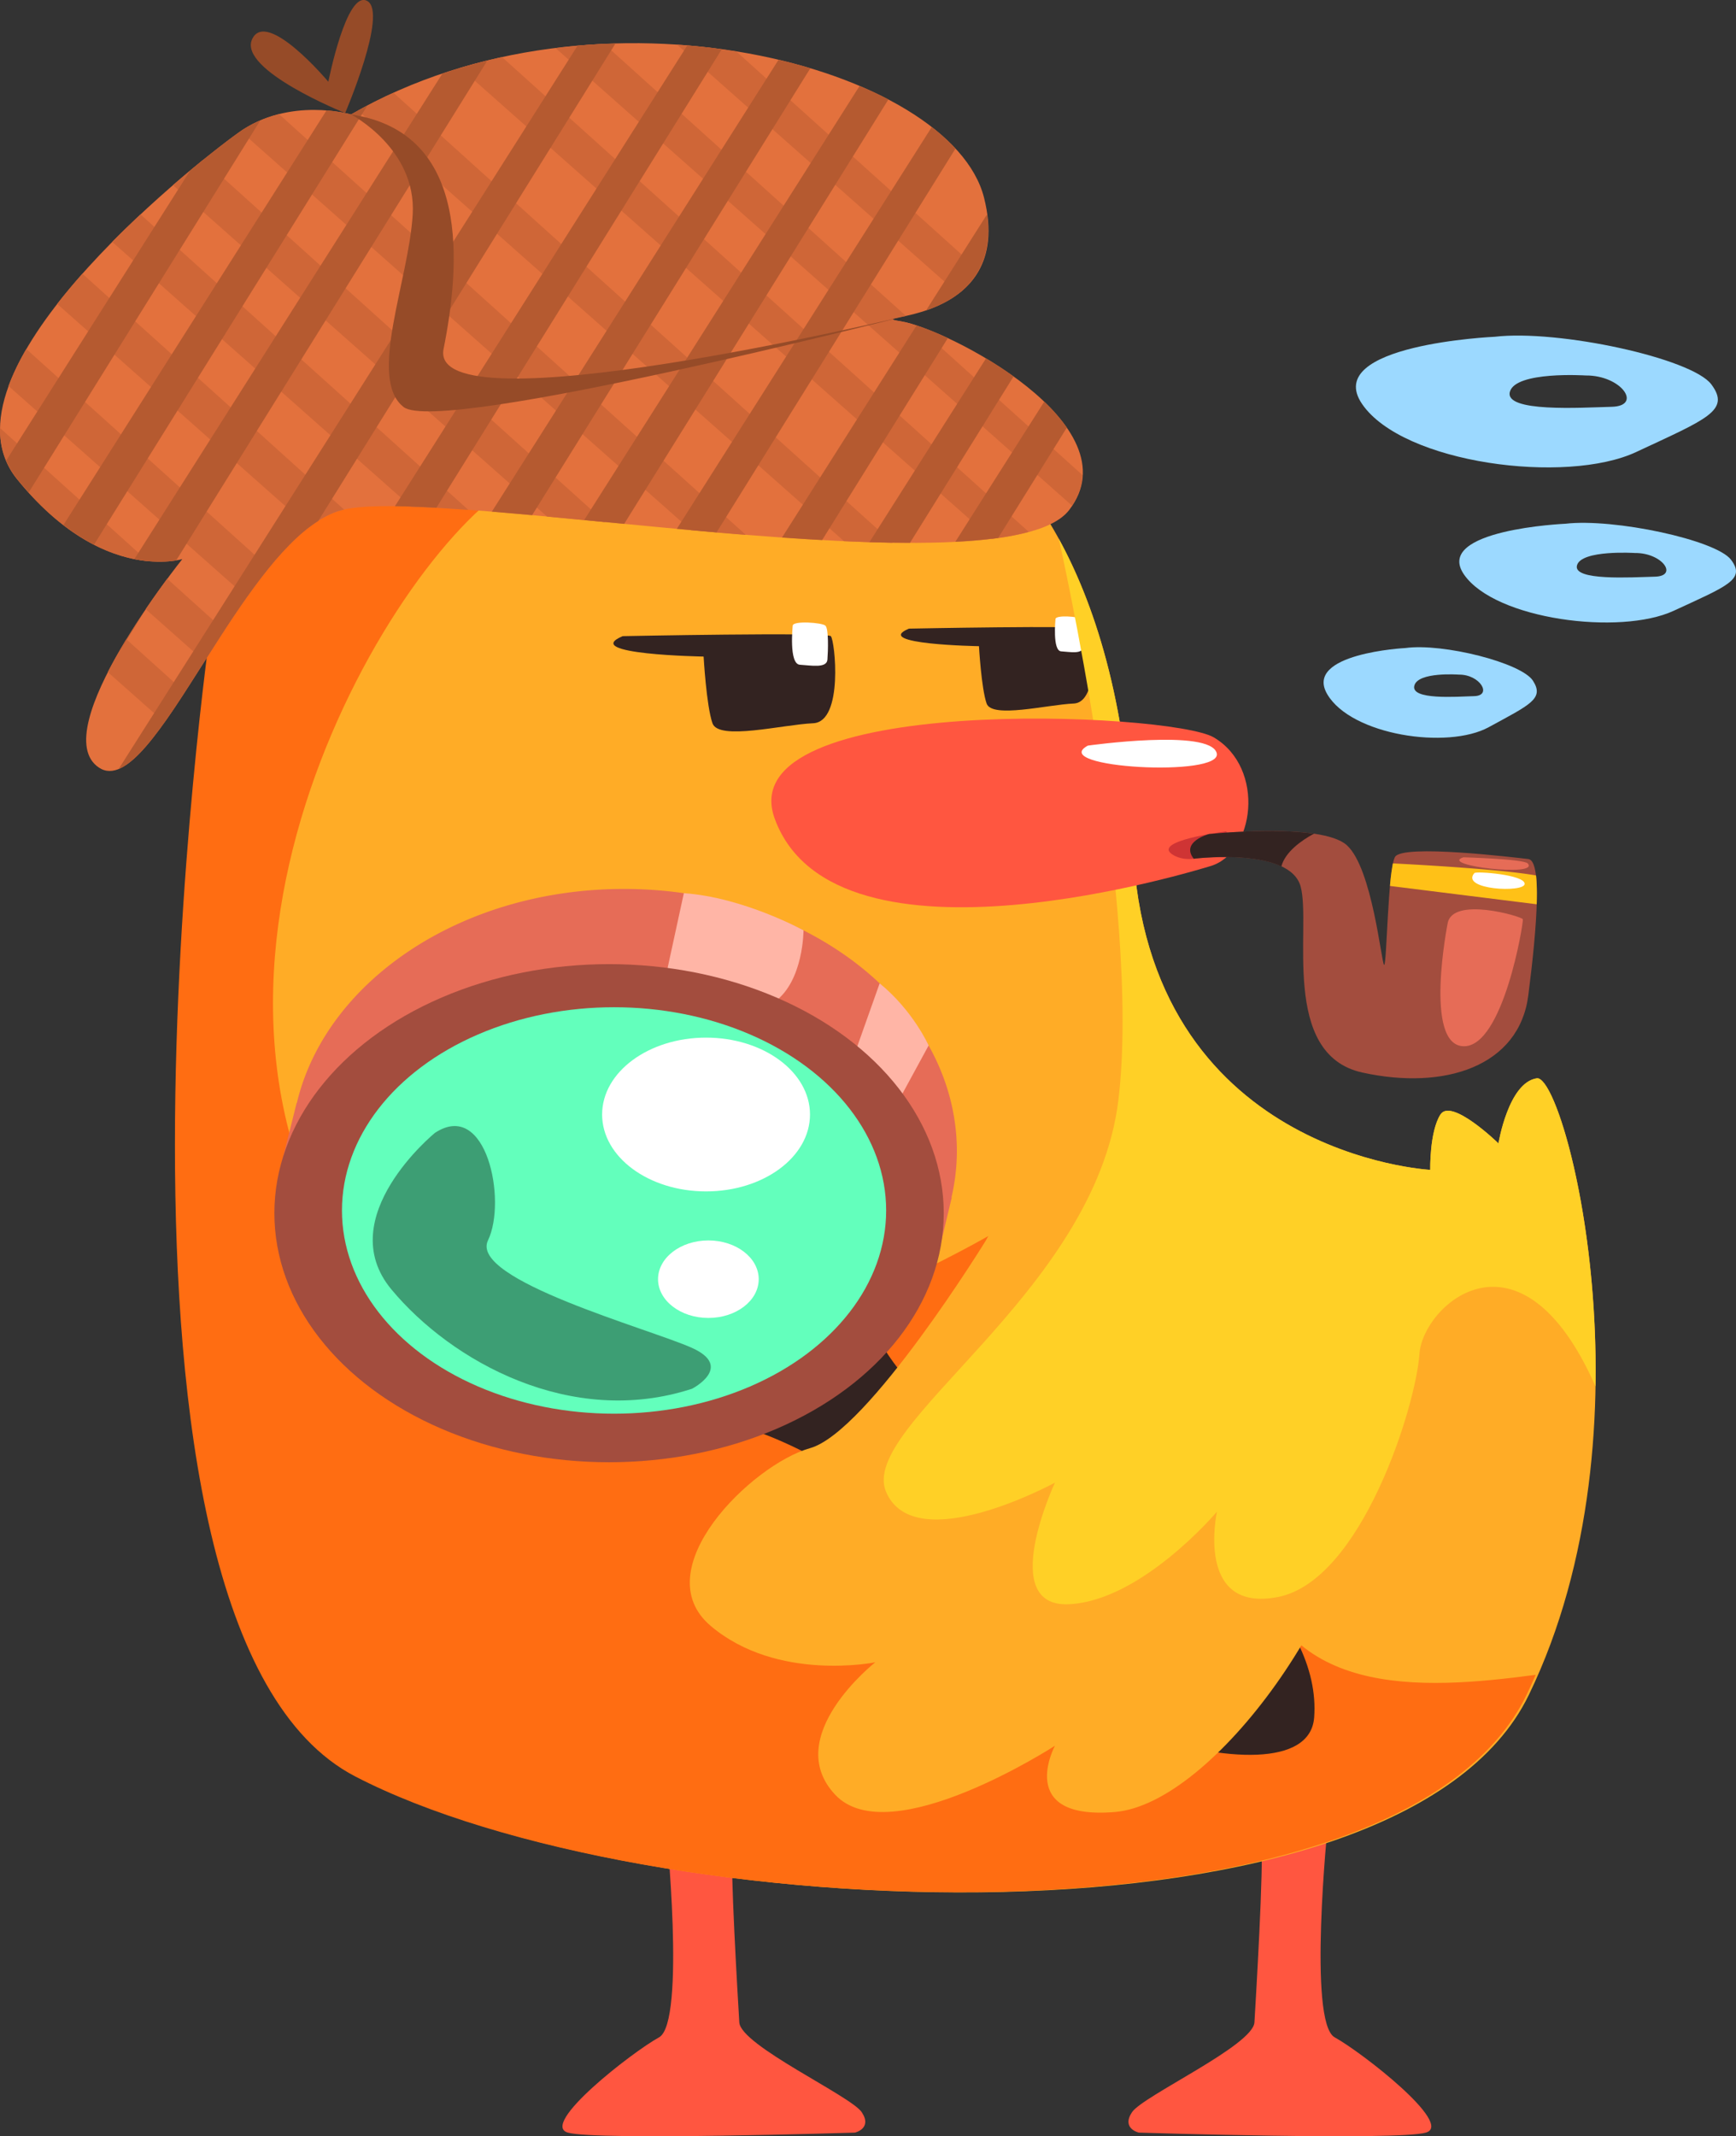<svg id="e27c651a-9b94-4ef4-9523-b7fa303320b2" data-name="Ñëîé 1" xmlns="http://www.w3.org/2000/svg" viewBox="0 0 2061.27 2535.65"><rect x="0" y="0" width="2061.27" height="2535.65" fill="#333333" stroke="none"/><defs><style>.aaaa64f2-130a-4f1b-ac1e-ca07d1df9d97{fill:#ff5640;}.b2523b07-9531-411b-a77a-0b1d58522aae{fill:#ffac26;}.b79ec945-2e91-4f6d-8276-7440c94d6609{fill:#ff6d12;}.b10012e0-6497-43e3-8b52-4de383e30ac2{fill:#332321;}.a6255f01-c357-4c05-baf6-bd6ae70e3910{fill:#fff;}.b10dd0c0-d688-42b7-9331-a7b0e0ff8a95{fill:#ffd026;}.f3ff7f0b-db57-48f3-bf1d-06aae66050bf{fill:#cf3434;}.a22b2f93-cc66-4671-9d96-c4723f89df6d{fill:#a34d3e;}.b7ee907a-2e46-4f23-8b6f-7538841854d2{fill:#ffc117;}.ad9d60e1-e510-468c-8cb8-d5526a5d08dc{fill:#e66c57;}.af111e88-4f47-49dd-8d4e-6df44f06f20b{fill:#9cd9ff;}.a13acc02-0ba0-4ab5-a192-4409e7318b5b{fill:#ffb5a6;}.b997824d-fda7-4524-94d1-5d32a1d3680a{fill:#63ffbc;}.e2762891-0b8c-486c-8ec7-d467c2ce478c{fill:#3d9e74;}.be31a642-7c98-443b-90f3-8c1dfcd2f4cf{fill:#e3713d;}.e5ddab3d-4595-4357-82b6-f286eb4551be{fill:#cf6637;}.fc5f7407-2340-4b14-a880-8492cbd6cf89{fill:#b55a30;}.a38b0c72-8f8d-4f19-bb18-d22d925a62ef{fill:#964b28;}</style></defs><path class="aaaa64f2-130a-4f1b-ac1e-ca07d1df9d97" d="M1763.25,2899.06s24.23,235.85-8.08,253.62S1613,3256.07,1646.94,3265.76s340.85,0,340.85,0,21-4.85,8.08-24.23-143.77-79.16-145.39-106.62-11.31-187.39-8.08-214.85S1763.25,2899.06,1763.25,2899.06Z" transform="translate(-972.66 -734.41)"/><path class="aaaa64f2-130a-4f1b-ac1e-ca07d1df9d97" d="M2549.37,2899.06s-24.23,235.85,8.08,253.62,142.16,103.39,108.23,113.08-340.85,0-340.85,0-21-4.85-8.07-24.23,143.77-79.16,145.38-106.62,11.31-187.39,8.08-214.85S2549.37,2899.06,2549.37,2899.06Z" transform="translate(-972.66 -734.41)"/><path class="b2523b07-9531-411b-a77a-0b1d58522aae" d="M1225.76,1476.89S1054.53,2665.5,1397,2843.19s1237.53,219.7,1390.92-96.92,43.28-736.95,9.49-731.94-45.53,77.25-45.53,77.25-55.86-54.47-68.9-34.27-12.14,65.68-12.14,65.68-336.91-17.56-353.06-385.3-174.47-472.35-184.16-483S1266.16,995.54,1225.76,1476.89Z" transform="translate(-972.66 -734.41)"/><path class="b79ec945-2e91-4f6d-8276-7440c94d6609" d="M2456.8,2571.78c-53.31-316.82-287.65-383.59-287.65-383.59s-618.59,380.72-812.43-2.41,134.19-867.58,256.63-890.28c82.58-15.31-77.76-58.08-198.5-73.56-103.95,41.38-180.29,119-191.67,254.72,0,0-171.23,1188.61,171.23,1366.3s1237.52,219.7,1390.92-96.92c3.78-7.82,7.28-15.74,10.76-23.67C2660.81,2740.25,2487.25,2752.74,2456.8,2571.78Z" transform="translate(-972.66 -734.41)"/><path class="b10012e0-6497-43e3-8b52-4de383e30ac2" d="M1712,1489.5s242.3-4.85,247.15,0,15.35,101.77-21,103.38-112.27,21-119.54,0-10.5-79.15-10.5-79.15S1660.3,1511.3,1712,1489.5Z" transform="translate(-972.66 -734.41)"/><path class="b10012e0-6497-43e3-8b52-4de383e30ac2" d="M2051.9,1480.58s209.61-4.17,213.8,0,13.28,87.5-18.16,88.89-97.12,18.06-103.41,0-9.08-68.06-9.08-68.06S2007.19,1499.33,2051.9,1480.58Z" transform="translate(-972.66 -734.41)"/><path class="a6255f01-c357-4c05-baf6-bd6ae70e3910" d="M1913.92,1477s-4.85,45.63,8.48,46.44,31.9,4.44,32.71-6.06,1.62-36.75-2.42-40.38S1914.4,1470.92,1913.92,1477Z" transform="translate(-972.66 -734.41)"/><path class="a6255f01-c357-4c05-baf6-bd6ae70e3910" d="M2225.92,1469.14s-3.84,37.74,6.71,38.41,25.27,3.68,25.91-5,1.28-30.4-1.92-33.4S2226.29,1464.13,2225.92,1469.14Z" transform="translate(-972.66 -734.41)"/><path class="b10012e0-6497-43e3-8b52-4de383e30ac2" d="M1856.84,2428.48s187.3,56.16,229.31,191.71,438,268.84,446.89,152.9-126.36-252-371-332.81c-106.27-29.57-141.8-110-156-133.08S1856.84,2428.48,1856.84,2428.48Z" transform="translate(-972.66 -734.41)"/><path class="b2523b07-9531-411b-a77a-0b1d58522aae" d="M2143.3,2206.73S2003.37,2434,1934.42,2453.35s-196.76,144.3-117.78,211.07,195.28,43.08,195.28,43.08-112.34,88.31-47.56,157.23,260.87-58.15,260.87-58.15-47.46,88.36,71,78.64S2589.9,2628.89,2591.68,2470,2268.23,1968.73,2143.3,2206.73Z" transform="translate(-972.66 -734.41)"/><path class="b10dd0c0-d688-42b7-9331-a7b0e0ff8a95" d="M2797.4,2014.32c-33.78,5-45.52,77.26-45.52,77.26S2696,2037.11,2683,2057.3s-12.14,65.69-12.14,65.69-336.91-17.57-353.06-385.3c-7.67-174.47-47.33-289.63-87.93-363.72.06.3,98.69,436.52,70.7,666.37s-310.16,386-275.7,465.18,200.39-11.26,200.39-11.26-69.47,148.62,16.92,144.31,175.46-109.85,175.46-109.85S2391,2649.34,2490.08,2630s163.69-226.16,168-288.62c4-58.16,120-162.82,209,38.54C2870.35,2177.32,2818.72,2011.16,2797.4,2014.32Z" transform="translate(-972.66 -734.41)"/><path class="aaaa64f2-130a-4f1b-ac1e-ca07d1df9d97" d="M2408.66,1762.82c-6.61,1.79-443.83,139-516-56.31-55.67-150.67,470.3-126.88,521.17-96.86C2475.71,1646.18,2462.56,1748.2,2408.66,1762.82Z" transform="translate(-972.66 -734.41)"/><path class="a6255f01-c357-4c05-baf6-bd6ae70e3910" d="M2264.34,1619.43s145-20.45,153,8.87S2215.42,1645.81,2264.34,1619.43Z" transform="translate(-972.66 -734.41)"/><path class="f3ff7f0b-db57-48f3-bf1d-06aae66050bf" d="M2428.42,1721.31s-92.07,11.33-62.19,28.26S2443.77,1731,2428.42,1721.31Z" transform="translate(-972.66 -734.41)"/><path class="a22b2f93-cc66-4671-9d96-c4723f89df6d" d="M2390.12,1753.71s114-14.37,126.88,33-24.77,199.23,73.23,220.77,186.31-7.54,197.08-91.54,16.15-160.06,0-161.88-149.7-18.1-158.31-2.42-9.69,130.39-12.92,128-14-114.5-44.16-141.93-163.85-13.25-163.85-13.25S2374.17,1733.61,2390.12,1753.71Z" transform="translate(-972.66 -734.41)"/><path class="b7ee907a-2e46-4f23-8b6f-7538841854d2" d="M2623.06,1786l174.23,21.76c.43-13.56.23-25.21-.78-34.2-40.05-7.13-133.13-12.44-170-14.32A254.16,254.16,0,0,0,2623.06,1786Z" transform="translate(-972.66 -734.41)"/><path class="b10012e0-6497-43e3-8b52-4de383e30ac2" d="M2408.07,1724.42s-33.9,9.18-18,29.28c0,0,67-8.36,104.05,9.13,4.43-17,23.71-30.89,38.75-38.87C2482.6,1716.54,2408.07,1724.42,2408.07,1724.42Z" transform="translate(-972.66 -734.41)"/><path class="ad9d60e1-e510-468c-8cb8-d5526a5d08dc" d="M2691.46,1830.88s-28.47,143.9,18.82,145.39,71.64-147.54,70.57-150.77S2696.59,1797.74,2691.46,1830.88Z" transform="translate(-972.66 -734.41)"/><path class="a6255f01-c357-4c05-baf6-bd6ae70e3910" d="M2723.28,1770.71c2.12-2.43,59.72,1.88,59.72,12.79S2706,1790.64,2723.28,1770.71Z" transform="translate(-972.66 -734.41)"/><path class="ad9d60e1-e510-468c-8cb8-d5526a5d08dc" d="M2710.28,1752s71.56,2,76.35,7.27C2801.58,1775.82,2680,1761.69,2710.28,1752Z" transform="translate(-972.66 -734.41)"/><path class="af111e88-4f47-49dd-8d4e-6df44f06f20b" d="M2792.85,1542.43c-13.69-21.37-107-44.91-151.47-38.83,0,0-121.31,6.28-92.77,54.86s142.66,65.87,191.74,39.09S2806.55,1563.8,2792.85,1542.43Zm-69.62,18.27c-21.68.68-75.33,4.7-71.28-12.27s53-13.26,53-13.26C2730,1534.91,2744.92,1560,2723.23,1560.7Z" transform="translate(-972.66 -734.41)"/><path class="af111e88-4f47-49dd-8d4e-6df44f06f20b" d="M3028,1398.8c-17.77-23.51-138.92-49.41-196.57-42.73,0,0-157.43,6.91-120.4,60.36s185.15,72.47,248.84,43S3045.8,1422.31,3028,1398.8Zm-90.35,20.1c-28.14.74-97.76,5.17-92.5-13.5s68.8-14.59,68.8-14.59C2946.4,1390.52,2965.81,1418.15,2937.67,1418.9Z" transform="translate(-972.66 -734.41)"/><path class="af111e88-4f47-49dd-8d4e-6df44f06f20b" d="M3004.65,1190.66c-23.25-31.1-181.73-65.37-257.15-56.52,0,0-205.94,9.14-157.5,79.86s242.21,95.87,325.52,56.89S3027.91,1221.77,3004.65,1190.66Zm-118.19,26.6c-36.82,1-127.88,6.83-121-17.87s90-19.3,90-19.3C2897.87,1179.71,2923.27,1216.27,2886.46,1217.26Z" transform="translate(-972.66 -734.41)"/><path class="ad9d60e1-e510-468c-8cb8-d5526a5d08dc" d="M2102.72,2156l-.33-.11a248.29,248.29,0,0,0,6.45-54.65c0-172.14-177-311.69-395.37-311.69-193.35,0-354,109.49-388.34,254.06h-.25l-22.83,91.18,16.72-23.15c7,167.29,180.8,301.29,394.7,301.29,166.57,0,308.8-81.31,367-196.24v32.27l20.26-84.74c0-.16.07-.32.11-.48Z" transform="translate(-972.66 -734.41)"/><path class="a13acc02-0ba0-4ab5-a192-4409e7318b5b" d="M2017.14,1901.6l-28.91,81.4,51.69,57.34,35.36-65S2056.93,1934.11,2017.14,1901.6Z" transform="translate(-972.66 -734.41)"/><path class="a13acc02-0ba0-4ab5-a192-4409e7318b5b" d="M1784.65,1794.56l-19.3,88.77s93.65,64.94,127.57,39.9,33.79-84.54,33.79-84.54S1855.82,1799.62,1784.65,1794.56Z" transform="translate(-972.66 -734.41)"/><ellipse class="a22b2f93-cc66-4671-9d96-c4723f89df6d" cx="723.18" cy="1440.01" rx="397.39" ry="295.62"/><ellipse class="b997824d-fda7-4524-94d1-5d32a1d3680a" cx="729.11" cy="1436.78" rx="323.08" ry="241.23"/><ellipse class="a6255f01-c357-4c05-baf6-bd6ae70e3910" cx="838.35" cy="1322.89" rx="123.41" ry="91.27"/><path class="a6255f01-c357-4c05-baf6-bd6ae70e3910" d="M1873.53,2252.77c0,25.43-26.76,46-59.76,46s-59.77-20.61-59.77-46,26.76-46,59.77-46S1873.53,2227.34,1873.53,2252.77Z" transform="translate(-972.66 -734.41)"/><path class="e2762891-0b8c-486c-8ec7-d467c2ce478c" d="M1489.07,2079.11s-122.77,100.16-51.69,185.77,213.69,164.73,357,117.93c0,0,50.08-25.85,0-48.46s-264.92-80.77-242.31-127.62S1550.46,2038.73,1489.07,2079.11Z" transform="translate(-972.66 -734.41)"/><path class="be31a642-7c98-443b-90f3-8c1dfcd2f4cf" d="M1189.15,1398s-163.7,204.21-99.08,247.49S1262.38,1370,1378.69,1339.8s785.68,101.23,863.46,0-145.55-215.38-199.74-224,137.51,8.62,98.74-146.46-456.62-269.23-751.69-99.08c0,0-73.24-21.54-133.54,21.54s-364,286.46-262.77,411.39S1189.15,1398,1189.15,1398Z" transform="translate(-972.66 -734.41)"/><path class="e5ddab3d-4595-4357-82b6-f286eb4551be" d="M1691.08,1354.17,1213.84,924.12c-10.9,8.82-23,18.91-35.84,30l444.25,393.48C1644.55,1349.7,1667.57,1351.91,1691.08,1354.17Z" transform="translate(-972.66 -734.41)"/><path class="e5ddab3d-4595-4357-82b6-f286eb4551be" d="M2032.63,1378.68,1439.88,844.54q-21.37,9.69-42.07,21.18l577.05,511.11C1994.69,1377.73,2014.05,1378.39,2032.63,1378.68Z" transform="translate(-972.66 -734.41)"/><path class="e5ddab3d-4595-4357-82b6-f286eb4551be" d="M2150.27,1374a313.58,313.58,0,0,0,43.91-8.23L1568.83,802.22c-16.64,3.6-33.16,7.94-49.59,12.83Z" transform="translate(-972.66 -734.41)"/><path class="e5ddab3d-4595-4357-82b6-f286eb4551be" d="M1258.37,890.17l534.69,473.58c21.75,2,43.53,3.84,65.16,5.56L1304,869.9A141.82,141.82,0,0,0,1258.37,890.17Z" transform="translate(-972.66 -734.41)"/><path class="e5ddab3d-4595-4357-82b6-f286eb4551be" d="M1776.63,787.47l333.74,295.6a89.26,89.26,0,0,0,24.55-28.08L1847.1,795.63C1824.22,791.91,1800.71,789.08,1776.63,787.47Z" transform="translate(-972.66 -734.41)"/><path class="e5ddab3d-4595-4357-82b6-f286eb4551be" d="M2245.52,1334.57c7.95-12,11.89-24.11,12.46-36.21l-197-177.55a126.15,126.15,0,0,0-18.74-4.93c-16.71-2.65-10-2.88,6.14-6.43L1690,786.58q-28.69,1.3-57.67,4.91Z" transform="translate(-972.66 -734.41)"/><path class="e5ddab3d-4595-4357-82b6-f286eb4551be" d="M1148,1400.44l-175.31-158c-.35,22.09,5.61,42.72,20.26,60.81C1053.16,1377.59,1110.92,1396.89,1148,1400.44Z" transform="translate(-972.66 -734.41)"/><path class="e5ddab3d-4595-4357-82b6-f286eb4551be" d="M1239,1482.47l-67.84-61.12c-7.25,9.8-16.07,22.13-25.54,36.1l69.77,61.8C1223.13,1507.1,1231,1494.75,1239,1482.47Z" transform="translate(-972.66 -734.41)"/><path class="e5ddab3d-4595-4357-82b6-f286eb4551be" d="M1460.75,1335.83c20.38.67,43.16,2,68,3.83L1139.45,988.88c-11.14,10.41-22.4,21.29-33.59,32.61Z" transform="translate(-972.66 -734.41)"/><path class="e5ddab3d-4595-4357-82b6-f286eb4551be" d="M1167.86,1591.74c7.83-11,15.91-23.14,24.2-36l-69.43-62.57c-7.78,12.77-15.24,25.88-22,39Z" transform="translate(-972.66 -734.41)"/><path class="e5ddab3d-4595-4357-82b6-f286eb4551be" d="M1265.67,1443.12c8.64-12.2,17.41-23.94,26.3-34.87l-288.06-259.58a282,282,0,0,0-21.17,43.86Z" transform="translate(-972.66 -734.41)"/><path class="e5ddab3d-4595-4357-82b6-f286eb4551be" d="M1339.73,1360.15c12.78-9.72,25.7-16.88,38.74-20.27.82-.21,1.94-.33,2.8-.53l-310.79-280.06c-10.43,11.76-20.5,23.74-29.94,35.86Z" transform="translate(-972.66 -734.41)"/><path class="fc5f7407-2340-4b14-a880-8492cbd6cf89" d="M2144.64,988.86l-72.36,114C2108.46,1090.56,2154.5,1061.58,2144.64,988.86Z" transform="translate(-972.66 -734.41)"/><path class="fc5f7407-2340-4b14-a880-8492cbd6cf89" d="M1829.7,792.82c-13.46-1.86-27.18-3.3-41-4.44l-347.11,546.9c14.82.16,31.28.78,49.24,1.78Z" transform="translate(-972.66 -734.41)"/><path class="fc5f7407-2340-4b14-a880-8492cbd6cf89" d="M1408.8,859.87c-6.44,3.39-12.9,6.73-19.23,10.38a163.64,163.64,0,0,0-29.25-4.75L1048,1357.56a237.91,237.91,0,0,0,36.32,23.32Z" transform="translate(-972.66 -734.41)"/><path class="fc5f7407-2340-4b14-a880-8492cbd6cf89" d="M1256,891.79c-11.67,8.34-32.49,24.22-57.67,45.24L980.07,1281a90.76,90.76,0,0,0,13.19,22.22c4.54,5.61,9,10.55,13.56,15.56l274.79-441.25A136.61,136.61,0,0,0,1256,891.79Z" transform="translate(-972.66 -734.41)"/><path class="fc5f7407-2340-4b14-a880-8492cbd6cf89" d="M1658.48,788.6,1113.67,1647c59.53-24.26,144.49-235.54,236.88-294.26L1703.41,786.1C1688.5,786.52,1673.52,787.27,1658.48,788.6Z" transform="translate(-972.66 -734.41)"/><path class="fc5f7407-2340-4b14-a880-8492cbd6cf89" d="M1497.94,821.77,1132.25,1398c23,4.63,40.42,3.18,49.62,1.59l369.4-593.19Q1524.39,812.95,1497.94,821.77Z" transform="translate(-972.66 -734.41)"/><path class="fc5f7407-2340-4b14-a880-8492cbd6cf89" d="M1144.83,1459c-10.91,16.16-22.3,34.14-32.81,52.68Z" transform="translate(-972.66 -734.41)"/><path class="fc5f7407-2340-4b14-a880-8492cbd6cf89" d="M2098.12,1135.68a349.72,349.72,0,0,0-37.12-15l-159.8,251.78q24.16,1.69,47.64,3Z" transform="translate(-972.66 -734.41)"/><path class="fc5f7407-2340-4b14-a880-8492cbd6cf89" d="M2176.16,1181.22c-10.66-7.66-21.68-14.83-32.72-21.43L2005,1377.9q24.87.78,48.15.82Z" transform="translate(-972.66 -734.41)"/><path class="fc5f7407-2340-4b14-a880-8492cbd6cf89" d="M1934.82,815.44c-12.23-3.68-24.84-7-37.75-10.07l-340.41,536.35c15.38,1.26,31.4,2.67,47.83,4.16Z" transform="translate(-972.66 -734.41)"/><path class="fc5f7407-2340-4b14-a880-8492cbd6cf89" d="M2239.38,1242a203.5,203.5,0,0,0-26.8-30.85L2107,1377.5c18.37-.93,35.38-2.43,50.85-4.59Z" transform="translate(-972.66 -734.41)"/><path class="fc5f7407-2340-4b14-a880-8492cbd6cf89" d="M2027.49,852.48c-10.8-5.65-22.25-11-34.18-16.05l-327,515.25,47.48,4.55Z" transform="translate(-972.66 -734.41)"/><path class="fc5f7407-2340-4b14-a880-8492cbd6cf89" d="M2107.18,910.75A233.67,233.67,0,0,0,2079,885.2l-302.68,476.91q23.57,2.16,47.17,4.21Z" transform="translate(-972.66 -734.41)"/><path class="a38b0c72-8f8d-4f19-bb18-d22d925a62ef" d="M1389.46,870.26s77.78,40.35,73.23,118.6-53.85,195.19-10.77,228.7,596.42-108.11,596.42-108.11-568.42,136.7-549,39.22S1533,891.66,1389.46,870.26Z" transform="translate(-972.66 -734.41)"/><path class="a38b0c72-8f8d-4f19-bb18-d22d925a62ef" d="M1382.49,868.6s51-119,26.31-133-46.27,95.84-46.27,95.84-73.23-87.23-90.46-50.61S1382.49,868.6,1382.49,868.6Z" transform="translate(-972.66 -734.41)"/></svg>